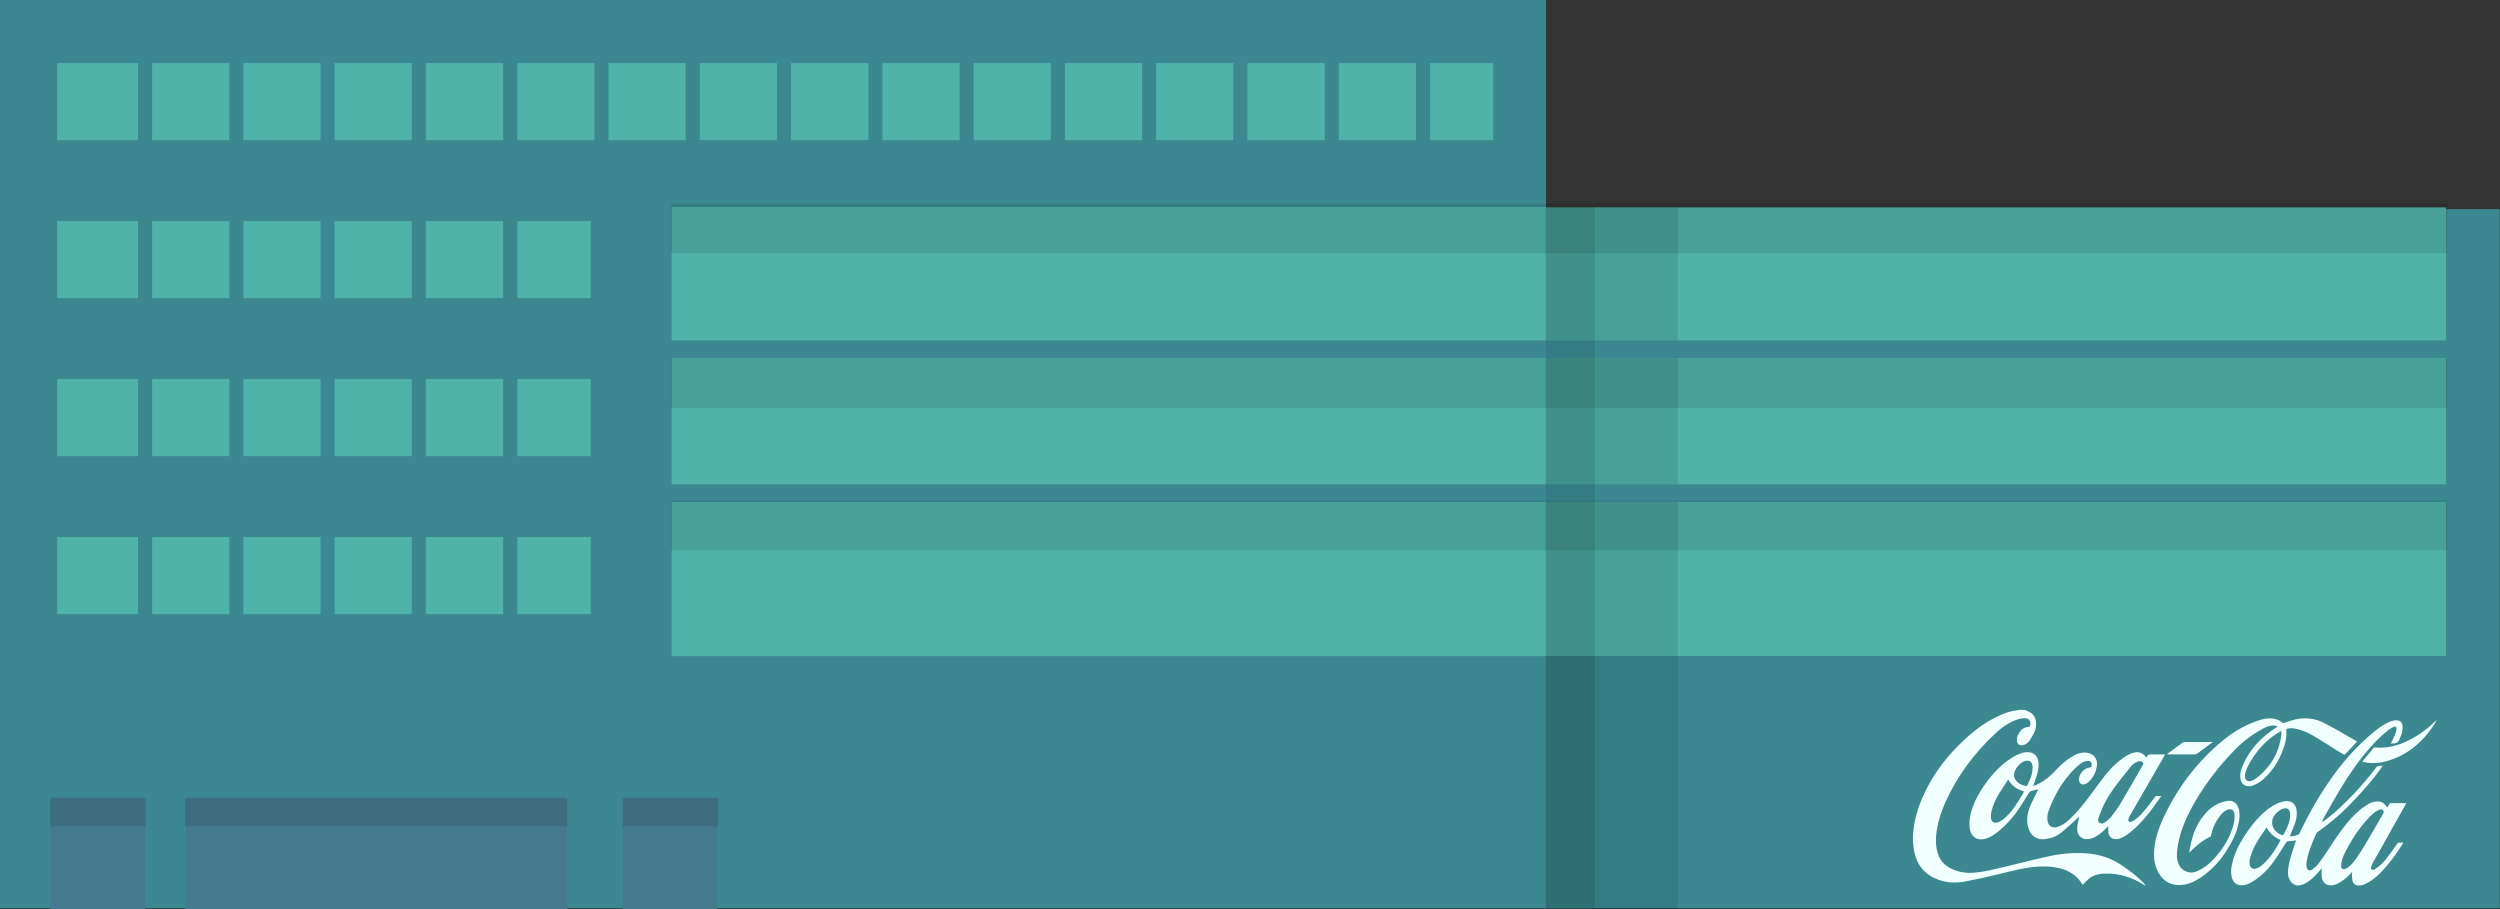<?xml version="1.0" encoding="utf-8"?>
<!-- Generator: Adobe Illustrator 18.0.0, SVG Export Plug-In . SVG Version: 6.00 Build 0)  -->
<!DOCTYPE svg PUBLIC "-//W3C//DTD SVG 1.1//EN" "http://www.w3.org/Graphics/SVG/1.1/DTD/svg11.dtd">
<svg version="1.1" id="Layer_1" xmlns="http://www.w3.org/2000/svg" xmlns:xlink="http://www.w3.org/1999/xlink" x="0px" y="0px"
	 viewBox="0 0 1153.6 419.5" enable-background="new 0 0 1153.6 419.5" xml:space="preserve">
<rect x="0" y="0" width="1153.6" height="419.5" fill="#333333" stroke="none"/>
<g>
	<rect x="0" y="0" fill="#3B8891" width="713.4" height="419.1"/>
	<rect x="712.8" y="96.5" fill="#3B8891" width="440.7" height="322.6"/>
	<rect x="309.9" y="95.5" fill="#4FB3AA" width="403.4" height="207.3"/>
	<rect x="713.3" y="95.7" fill="#4FB3AA" width="415.4" height="207"/>
	<rect x="26.4" y="29.1" fill="#4FB3AA" width="662.6" height="35.6"/>
	<rect x="26.4" y="102" fill="#4FB3AA" width="246.2" height="35.6"/>
	<rect x="26.4" y="174.9" fill="#4FB3AA" width="246.2" height="35.6"/>
	<rect x="26.4" y="247.8" fill="#4FB3AA" width="246.2" height="35.6"/>
	<rect x="63.7" y="22.6" fill="#3B8891" width="6.5" height="48.6"/>
	<rect x="105.8" y="22.6" fill="#3B8891" width="6.5" height="48.6"/>
	<rect x="147.9" y="22.6" fill="#3B8891" width="6.5" height="48.6"/>
	<rect x="190" y="22.6" fill="#3B8891" width="6.5" height="48.6"/>
	<rect x="232.2" y="22.6" fill="#3B8891" width="6.5" height="48.6"/>
	<rect x="63.7" y="95.5" fill="#3B8891" width="6.5" height="48.6"/>
	<rect x="105.8" y="95.5" fill="#3B8891" width="6.5" height="48.6"/>
	<rect x="147.9" y="95.5" fill="#3B8891" width="6.5" height="48.6"/>
	<rect x="190" y="95.5" fill="#3B8891" width="6.5" height="48.6"/>
	<rect x="232.2" y="95.5" fill="#3B8891" width="6.5" height="48.6"/>
	<rect x="63.7" y="168.4" fill="#3B8891" width="6.5" height="48.6"/>
	<rect x="105.8" y="168.4" fill="#3B8891" width="6.5" height="48.6"/>
	<rect x="147.9" y="168.4" fill="#3B8891" width="6.5" height="48.6"/>
	<rect x="190" y="168.4" fill="#3B8891" width="6.5" height="48.6"/>
	<rect x="232.2" y="168.4" fill="#3B8891" width="6.5" height="48.6"/>
	<rect x="63.7" y="241.3" fill="#3B8891" width="6.5" height="48.6"/>
	<rect x="105.8" y="241.3" fill="#3B8891" width="6.5" height="48.6"/>
	<rect x="147.9" y="241.3" fill="#3B8891" width="6.5" height="48.6"/>
	<rect x="190" y="241.3" fill="#3B8891" width="6.5" height="48.6"/>
	<rect x="232.2" y="241.3" fill="#3B8891" width="6.5" height="48.6"/>
	<rect x="274.3" y="22.6" fill="#3B8891" width="6.5" height="48.6"/>
	<rect x="316.4" y="22.6" fill="#3B8891" width="6.5" height="48.6"/>
	<rect x="358.5" y="22.6" fill="#3B8891" width="6.5" height="48.6"/>
	<rect x="400.7" y="22.6" fill="#3B8891" width="6.5" height="48.6"/>
	<rect x="442.8" y="22.6" fill="#3B8891" width="6.5" height="48.6"/>
	<rect x="484.9" y="22.6" fill="#3B8891" width="6.5" height="48.6"/>
	<rect x="527" y="22.6" fill="#3B8891" width="6.5" height="48.6"/>
	<rect x="569.1" y="22.6" fill="#3B8891" width="6.5" height="48.6"/>
	<rect x="611.3" y="22.6" fill="#3B8891" width="6.5" height="48.6"/>
	<rect x="653.4" y="22.6" fill="#3B8891" width="6.5" height="48.6"/>
	<g>
		<g id="KRyJ1s.tif_4_">
			<g>
				<path fill="#F1FFFF" d="M934.3,327.6c0.8,0.3,1.6,0.6,2.3,1c1.8,1,2.7,2.6,2.9,4.6c0.2,1.9-0.2,3.7-1.1,5.4
					c-0.6,1.2-1.3,2.3-2.1,3.4c-0.8,1.1-1.9,1.7-3.2,1.9c-1.3,0.2-2.2-0.6-2.4-1.9c-0.1-1,0-2,0.5-2.9c0.8-1.6,1.8-3,3.7-3.5
					c0.4-0.1,0.7-0.2,1.1-0.2c0.5,0,0.7-0.2,0.8-0.7c0.5-1.8-0.6-3.4-2.6-3.3c-1,0-2,0.2-3,0.5c-4,1.3-7.4,3.6-10.4,6.5
					c-9.7,9-17.5,19.4-23,31.5c-1.9,4.3-3.4,8.7-4.1,13.3c-0.5,3.2-0.6,6.4,0.2,9.6c1,4.1,3.4,6.8,7.3,8.4c3.1,1.3,6.3,1.8,9.6,1.5
					c5.4-0.4,10.6-1.9,15.8-3.1c6-1.4,11.9-3,18-4.3c5.6-1.3,11.4-1.9,17.2-1.6c6.7,0.3,12.8,2.3,18.3,6.3c3.1,2.2,6.1,4.4,8.8,7.2
					c0.5,0.5,0.9,1,1.2,1.6c-0.2-0.1-0.3-0.2-0.5-0.3c-5.4-3.5-11.3-5.5-17.8-5.4c-2.8,0-5.4,0.5-7.7,2.2c-1.1,0.9-2.1,2-3.1,3
					c0.1,0.1,0,0,0,0c-2.4-4.2-6.2-6.6-10.8-7.7c-3.3-0.8-6.6-0.9-10-0.7c-5.9,0.4-11.5,1.9-17.2,3.3c-5.3,1.3-10.6,2.5-15.9,3.5
					c-4.2,0.8-8.4,0.8-12.5-0.7c-6.2-2.2-10-6.6-11.3-13.1c-0.3-1.2-0.4-2.5-0.5-3.8c0-0.2-0.1-0.4-0.1-0.5c0-1.1,0-2.2,0-3.4
					c0.1-0.9,0.2-1.8,0.3-2.6c0.6-5,2-9.8,4-14.4c4-9.1,9.6-17.2,16.7-24.2c4.6-4.6,9.4-8.7,15.1-11.9c3.2-1.7,6.4-3.3,9.9-4
					c1.1-0.2,2.3-0.4,3.4-0.6C932.7,327.6,933.5,327.6,934.3,327.6z"/>
				<path fill="#F1FFFF" d="M938.2,362.6c0.5-0.1,0.9-0.1,1.2-0.3c1.2-0.6,2.4-1.2,3.5-1.9c2.3-1.5,4.3-3.4,6.2-5.5
					c2-2.1,4.1-4,6.6-5.5c2.1-1.4,4.3-2.3,6.9-2.1c3.3,0.2,5.5,2.8,5,6.1c-0.4,2.6-1.4,4.9-3.2,6.8c-0.6,0.7-1.4,1.3-2.2,1.6
					c-1.4,0.6-2.8-0.3-2.9-1.9c-0.1-2.7,2.4-5.6,5.2-5.8c0.2,0,0.4-0.1,0.5-0.3c0.5-1,0.2-2.7-1.5-2.7c-1.4,0-2.6,0.6-3.7,1.5
					c-2.1,1.6-3.9,3.5-5.6,5.6c-3.9,4.8-6.8,10.2-8.9,16c-0.5,1.4-0.7,2.9-0.5,4.5c0.4,2.4,2.1,3.6,4.5,2.9c2.1-0.6,3.7-1.8,5.3-3.2
					c3.4-3.1,6.2-6.5,9-10.2c2.5-3.4,5-6.8,7.6-10.2c2.5-3.2,5.4-6.1,8.7-8.4c1.6-1.1,3.2-2,5.1-2.4c2.1-0.4,3.8,0.3,5.1,2
					c0.1,0.1,0.2,0.2,0.3,0.3c0.1-0.1,0.2-0.1,0.2-0.2c0.4-1.1,1.2-1.3,2.3-1.2c1.8,0.1,3.7,0,5.5,0c0.2,0,0.4,0,0.7,0
					c-0.2,0.4-0.4,0.7-0.5,0.9c-5.3,9.2-10.6,18.4-15.9,27.6c-0.3,0.5-0.5,1.1-0.6,1.7c-0.1,0.8,0.5,1.2,1.3,0.9
					c0.6-0.2,1.2-0.6,1.7-0.9c2-1.4,3.6-3.2,5.1-5.1c1.4-1.7,2.8-3.5,4.1-5.3c0.3-0.5,0.7-0.6,1.2-0.6c0.6,0,1.1,0,1.8,0
					c-0.1,0.2-0.1,0.3-0.2,0.3c-3.3,4.8-6.7,9.5-10.9,13.6c-2.1,2-4.3,4-7,5.3c-1.2,0.6-2.5,0.9-3.8,0.6c-1.3-0.3-2.4-1.5-2.5-3
					c-0.1-1,0-1.9-0.1-3c-0.1,0.2-0.2,0.4-0.4,0.5c-1.4,1.6-3,3-4.8,4.1c-1.2,0.8-2.5,1.3-4,1.5c-2.9,0.3-5-1.5-5.1-4.4
					c-0.1-1.7,0.4-3.4,0.8-5.1c0.1-0.2,0.1-0.4,0-0.7c-0.2,0.2-0.4,0.4-0.6,0.5c-2.4,2.1-4.7,4.4-7.2,6.4c-2,1.7-4.4,2.8-7.1,3.2
					c-1.4,0.2-2.7,0.3-4.1-0.2c-2.8-1-4-3.2-4.6-5.9c-0.8-3.7,0.2-7.1,1.7-10.4c0.9-1.9,1.9-3.8,2.8-5.7c0.1-0.2,0.2-0.4,0.4-0.7
					c-1,0.2-1.9,0.5-2.9,0.7c-0.8,0.1-1.3,0.6-1.7,1.3c-1.9,3-3.7,6.1-5.8,9c-2.9,3.8-6.2,7.3-10.2,10c-1.7,1.1-3.4,1.9-5.4,2.1
					c-2.2,0.2-4.3-1-5.1-3c-0.7-1.7-0.8-3.5-0.7-5.4c0.5-5.3,2.7-10.1,5.5-14.5c3.4-5.4,7.5-10.2,12.8-13.9c2.1-1.5,4.4-2.8,7-3.3
					c4-0.7,6.6,1.4,6.6,5.5c0,2.2-0.5,4.4-1.3,6.4C939.1,360.4,938.7,361.4,938.2,362.6z M968.1,378.3c0.1,0.7,0.3,1.2,0.9,1.5
					c0.5,0.3,1.1,0.3,1.7,0c1.3-0.8,2.5-1.7,3.5-2.9c1.3-1.7,2.6-3.5,3.8-5.3c3.7-6.2,7.2-12.4,10.8-18.6c0.4-0.7,0.2-1.3-0.6-1.6
					c-0.6-0.3-1.3-0.1-1.9,0.1c-1.3,0.5-2.4,1.3-3.2,2.4c-2.5,3.2-5.1,6.3-7.5,9.6c-2.6,3.6-4.9,7.4-6.4,11.7
					C968.7,376.2,968.4,377.2,968.1,378.3z M926.7,359.7c-0.2,0.2-0.3,0.3-0.3,0.4c-1.2,1.9-2.5,3.8-3.7,5.7
					c-1.7,2.8-3.1,5.6-3.8,8.8c-0.2,0.9-0.3,1.9-0.2,2.8c0.2,1.8,1.4,2.6,3.1,2.1c0.4-0.1,0.9-0.3,1.2-0.5c1.6-0.9,2.8-2.2,4.1-3.5
					c2.6-2.9,4.5-6.2,6.5-9.5c0.1-0.2,0.2-0.5,0.3-0.8C930.8,364.2,928.2,362.7,926.7,359.7z M937.9,354.5c0-0.3,0-0.6,0-0.9
					c-0.3-2.2-1.3-3-3.6-2.4c-0.4,0.1-0.8,0.3-1.1,0.5c-1.6,1.1-2.8,2.4-3.5,4.2c-0.6,1.5-0.5,3,0.6,4.3c1.2,1.5,2.7,2.2,4.6,2.5
					c0.4,0,0.6-0.1,0.7-0.5c0.4-1,0.9-2,1.3-3C937.5,357.7,937.9,356.1,937.9,354.5z"/>
			</g>
		</g>
		<g id="KRyJ1s.tif_3_">
			<g>
				<path fill="#F1FFFF" d="M1103.2,343.1c0.6-1.1,1.1-2.2,1.6-3.3c0.5-1.1,1-2.3,1-3.5c0-0.9-0.4-1.3-1.2-0.9
					c-0.8,0.4-1.6,0.8-2.3,1.3c-3.1,2.4-5.9,5.2-8.5,8.1c-5.4,6.1-10,12.8-14.2,19.8c-2.6,4.4-5.1,8.9-7.6,13.3
					c-0.2,0.4-0.4,0.9-0.5,1.4c0.3-0.2,0.6-0.3,0.9-0.5c1.6-1.3,3.3-2.5,4.9-3.9c6.9-6.2,13.2-12.9,18.8-20.3c0.5-0.7,1-1.2,2-1.2
					c0.4,0,0.8-0.1,1.4-0.1c-0.3,0.5-0.6,0.9-0.9,1.3c-3.6,5.1-7.8,9.8-12.1,14.4c-5.2,5.6-10.9,10.6-17.2,15
					c-0.2,0.1-0.3,0.3-0.4,0.5c-1.9,4.2-3.7,8.4-4.5,13c-0.2,0.9-0.2,1.9,0,2.7c0.2,1.3,1.5,1.9,2.5,1.1c1.2-0.9,2.3-1.9,3.1-3
					c1.7-2.2,3.3-4.6,4.8-6.9c2.6-4,5.2-8,8.3-11.7c2.8-3.4,5.9-6.4,9.8-8.7c1.7-1,3.4-1.4,5.4-1.1c1.2,0.2,2,1.1,2.7,2
					c0.2,0.2,0.3,0.4,0.6,0.7c0.3-0.6,0.6-1.1,0.9-1.6c0.1-0.2,0.4-0.4,0.5-0.4c2.4,0,4.7,0,7.1,0c0.1,0,0.1,0,0.2,0.1
					c-0.1,0.2-0.2,0.4-0.3,0.6c-3.6,6.4-7.2,12.7-10.7,19.1c-1.4,2.5-2.8,4.9-4.2,7.4c-0.4,0.7-0.6,1.4-0.9,2.1
					c-0.2,0.5-0.3,1,0.2,1.3c0.5,0.4,0.9,0.2,1.4-0.1c2.1-1.3,3.8-2.9,5.3-4.8c1.8-2.3,3.4-4.7,5.1-7c0.2-0.3,0.5-0.5,0.9-0.5
					c0.6,0,1.2,0,1.9,0c-0.3,0.5-0.5,0.8-0.7,1.2c-2.9,4.6-6.2,9-10,12.9c-2.2,2.2-4.7,4.1-7.5,5.3c-0.7,0.3-1.6,0.4-2.4,0.4
					c-1.5,0-2.6-0.8-2.9-2.3c-0.2-1-0.2-2.1-0.2-3.2c0-0.2,0.1-0.4,0.1-0.6c0,0-0.1-0.1-0.1-0.1c-0.4,0.4-0.8,0.9-1.2,1.3
					c-1.7,1.7-3.6,3.2-5.8,4.2c-1.1,0.5-2.2,0.8-3.4,0.6c-2.1-0.3-3.4-1.8-3.6-4.1c-0.1-0.9,0-1.8,0-2.8c0-0.3,0-0.5,0-0.9
					c-0.3,0.3-0.4,0.5-0.6,0.7c-1.7,2-3.4,3.9-5.6,5.4c-0.9,0.6-1.9,1.2-3,1.5c-2.3,0.8-4.3-0.1-5.5-2.2c-0.7-1.2-0.9-2.6-0.8-4
					c0.1-3.1,1-6,1.9-8.9c0.6-1.8,1.2-3.5,1.8-5.4c-0.4,0.1-0.6,0.1-0.9,0.1c-0.9,0.1-1.9,0.3-2.8,0.3c-0.5,0-0.7,0.3-0.9,0.6
					c-1.9,2.9-3.7,5.9-5.7,8.7c-2.7,3.8-6,7.1-10.1,9.5c-1.3,0.8-2.8,1.4-4.3,1.5c-3,0.2-4.5-1.7-5-3.7c-0.5-2.1-0.3-4.2,0.2-6.3
					c1-4.5,3-8.6,5.5-12.5c2.7-4.2,5.7-8.1,9.5-11.4c2.3-2,4.7-3.6,7.6-4.5c1.1-0.4,2.2-0.5,3.3-0.4c2.2,0.2,3.3,1.9,3.7,3.4
					c0.5,2.3,0.2,4.6-0.6,6.8c-0.6,1.8-1.4,3.5-2.1,5.3c-0.1,0.2-0.2,0.4-0.3,0.7c1.5,0.1,2.8-0.3,4.1-0.9c0.2-0.1,0.3-0.4,0.4-0.6
					c3.8-7.9,8.1-15.7,13.1-23c6.1-9,13.1-17.1,21.6-24c2-1.6,4.2-3.1,6.5-4.2c1.2-0.5,2.4-0.9,3.7-0.8c1.6,0.1,2.5,0.9,2.6,2.6
					c0.2,2-0.4,3.9-1.2,5.7c-0.9,2-1,2.1-3.2,2.4C1103.5,343.1,1103.4,343.1,1103.2,343.1z M1080.3,400c0,0.7,0.8,1.4,2,0.9
					c0.6-0.2,1.1-0.6,1.5-0.9c1.5-1.1,2.5-2.6,3.6-4.1c2.9-4.1,5.3-8.4,7.8-12.7c1.4-2.5,2.9-5,4.4-7.6c0.3-0.5,0.5-1,0.1-1.6
					c-0.4-0.6-1-0.6-1.6-0.4c-0.7,0.2-1.4,0.6-2,1c-0.8,0.6-1.6,1.3-2.3,2c-5.2,5.3-9.1,11.4-12.3,18
					C1080.8,396.2,1080.3,397.8,1080.3,400z M1045.9,381.8c-1.1,1.7-2.2,3.2-3.2,4.7c-1.8,2.8-3.4,5.8-4.3,9
					c-0.3,1.1-0.5,2.3-0.3,3.4c0.2,1.5,1.4,2.3,2.8,1.9c1.4-0.3,2.5-1.2,3.5-2.1c3.2-3,5.6-6.6,7.6-10.4c0.1-0.2,0.2-0.4,0.3-0.7
					C1049.6,386.4,1047.4,384.7,1045.9,381.8z M1056.7,376.2c0-0.3,0-0.7,0-1c-0.2-1.5-0.9-2.3-2.2-2.2c-0.5,0-1.1,0.1-1.6,0.4
					c-1.4,0.7-2.6,1.7-3.5,3c-2.3,3.6-0.2,7.7,3.7,9c0.2,0.1,0.5-0.1,0.6-0.3c0.4-0.7,0.7-1.3,1.1-2
					C1055.8,380.9,1056.8,378.7,1056.7,376.2z"/>
				<path fill="#F1FFFF" d="M1087.6,342.2c-1.8,2-3.7,4-5.5,5.9c-0.1,0.1-0.5,0.1-0.7,0c-1.2-0.7-2.3-1.3-3.5-2.1
					c-3.5-2.2-7-4.5-10.6-6.6c-2.8-1.6-5.7-2.8-8.9-3.3c-1-0.1-2-0.1-3,0.2c-0.3,0.1-0.5,0.3-0.4,0.6c0.3,3.7-0.7,7.1-2.1,10.5
					c-1.9,4.7-4.7,8.7-8.4,12.1c-1.6,1.4-3.4,2.5-5.4,3.1c-2.8,0.8-4.9-0.6-5.3-3.5c-0.3-1.9,0.2-3.6,0.9-5.3
					c2.3-5.8,6-10.5,10.7-14.5c1.7-1.4,3.5-2.6,5.2-3.8c0.1-0.1,0.2-0.2,0.4-0.3c-1.1-0.5-2.1-0.5-3.2-0.3c-1.5,0.2-2.9,0.9-4.2,1.7
					c-5.2,2.8-9.7,6.5-13.7,10.8c-7.4,7.8-13.8,16.4-18.9,25.9c-2.8,5.3-5,10.7-6,16.6c-0.4,2.4-0.8,4.8-0.2,7.3
					c0.7,2.6,2.1,4.5,4.8,5.2c1.6,0.5,3.2,0.1,4.7-0.6c2.7-1.2,4.9-3,6.9-5.1c4-4.2,7.1-8.9,8.9-14.4c0.7-2.1,1.2-4.2,1-6.4
					c-0.1-2.1-1.4-2.9-3.4-2.2c-1.5,0.6-2.5,1.7-3.4,2.9c-2,2.7-3.4,5.6-4,8.9c0,0.2-0.2,0.5-0.4,0.6c-3.6,1.7-6.6,4.2-9.3,7
					c-0.1,0.1-0.2,0.2-0.4,0.4c0.9-6.6,2.8-12.6,7-17.6c2.5-3,5.6-5.2,9.4-6.1c1-0.2,2-0.4,3-0.2c1.7,0.4,2.8,1.6,3.3,3.2
					c0.7,2.1,0.6,4.3,0.2,6.4c-0.9,5.1-3.2,9.5-6,13.8c-3.5,5.4-7.9,9.8-13.5,13.1c-2.4,1.4-4.9,2.2-7.7,2.3
					c-4.4,0.1-7.6-1.8-9.8-5.6c-1.9-3.2-2.3-6.7-2.1-10.3c0.4-5.7,2.3-11,4.7-16c6.6-13.8,15.7-25.6,27.5-35.2
					c5.1-4.1,10.7-7.3,17.1-9.2c2.3-0.7,4.6-0.9,7-0.2c1,0.3,2,0.8,2.8,1.5c0.3,0.3,0.5,0.3,0.8,0.2c1.9-0.6,3.7-1.3,5.6-1.7
					c4.7-1,9.3-0.3,13.5,2c4.8,2.5,9.5,5.3,14.2,8C1087.5,342.1,1087.6,342.2,1087.6,342.2z M1052.7,337.3c-0.7,0.4-1.1,0.6-1.6,0.9
					c-6,3.7-10.4,8.9-13.7,15.1c-0.7,1.4-1.3,2.9-1.5,4.5c-0.2,2.1,1.4,3.3,3.3,2.4c0.8-0.3,1.5-0.8,2.2-1.3
					c6.5-5.1,10.3-11.7,11.3-19.9C1052.8,338.5,1052.7,338,1052.7,337.3z"/>
				<path fill="#F1FFFF" d="M1124.5,331.9c-1,2.2-2.4,4.2-3.9,6.1c-4.8,6.1-10.8,10.6-18.2,12.9c-3.8,1.2-7.6,1.6-11.5,0.8
					c-0.1,0-0.2,0-0.2,0c-0.2,0-0.3-0.1-0.6-0.2c0.1-0.2,0.2-0.3,0.3-0.5c1.6-1.9,3.2-3.9,4.8-5.8c0.2-0.2,0.5-0.4,0.7-0.3
					c4.5,0.4,8.8-0.4,13-2.1c5.9-2.5,11-6.1,15.5-10.7C1124.3,332.1,1124.4,332,1124.5,331.9z"/>
			</g>
		</g>
		<path fill="#F1FFFF" d="M1021.1,342.4c-1.2,0.9-2.4,1.7-3.5,2.6c-1.3,0.9-2.5,1.9-3.8,2.8c-0.2,0.1-0.7,0.3-1,0.3
			c-4.2,0-8.4,0-12.5,0c-0.1,0-0.1,0-0.3-0.1c0.1-0.1,0.1-0.2,0.2-0.2c2.3-1.7,4.6-3.4,6.9-5.1c0.2-0.1,0.6-0.3,0.9-0.3
			C1012.4,342.4,1016.6,342.4,1021.1,342.4z"/>
	</g>
	<rect x="713.3" y="95.9" opacity="0.1" width="60.9" height="323.6"/>
	<rect x="293.7" y="157.1" fill="#3B8891" width="855.4" height="8.1"/>
	<rect x="293.7" y="223.5" fill="#3B8891" width="855.4" height="8.1"/>
	<rect x="713.3" y="95.5" opacity="0.1" width="22.7" height="323.3"/>
	<rect x="23.2" y="367.7" fill="#457A8C" width="43.7" height="51.8"/>
	<rect x="287.3" y="367.7" fill="#457A8C" width="43.7" height="51.8"/>
	<rect x="85.6" y="367.7" fill="#457A8C" width="176.2" height="51.8"/>
	<rect x="309.4" y="94" opacity="0.1" width="819.9" height="22.9"/>
	<rect x="309.4" y="165.3" opacity="0.1" width="819.9" height="22.9"/>
	<rect x="309.4" y="231.1" opacity="0.1" width="819.9" height="22.9"/>
	<rect x="23.2" y="368.3" opacity="0.1" width="44.3" height="13"/>
	<rect x="287.3" y="368.3" opacity="0.1" width="44.3" height="13"/>
	<rect x="85.3" y="368.3" opacity="0.1" width="176.5" height="13"/>
</g>
</svg>
